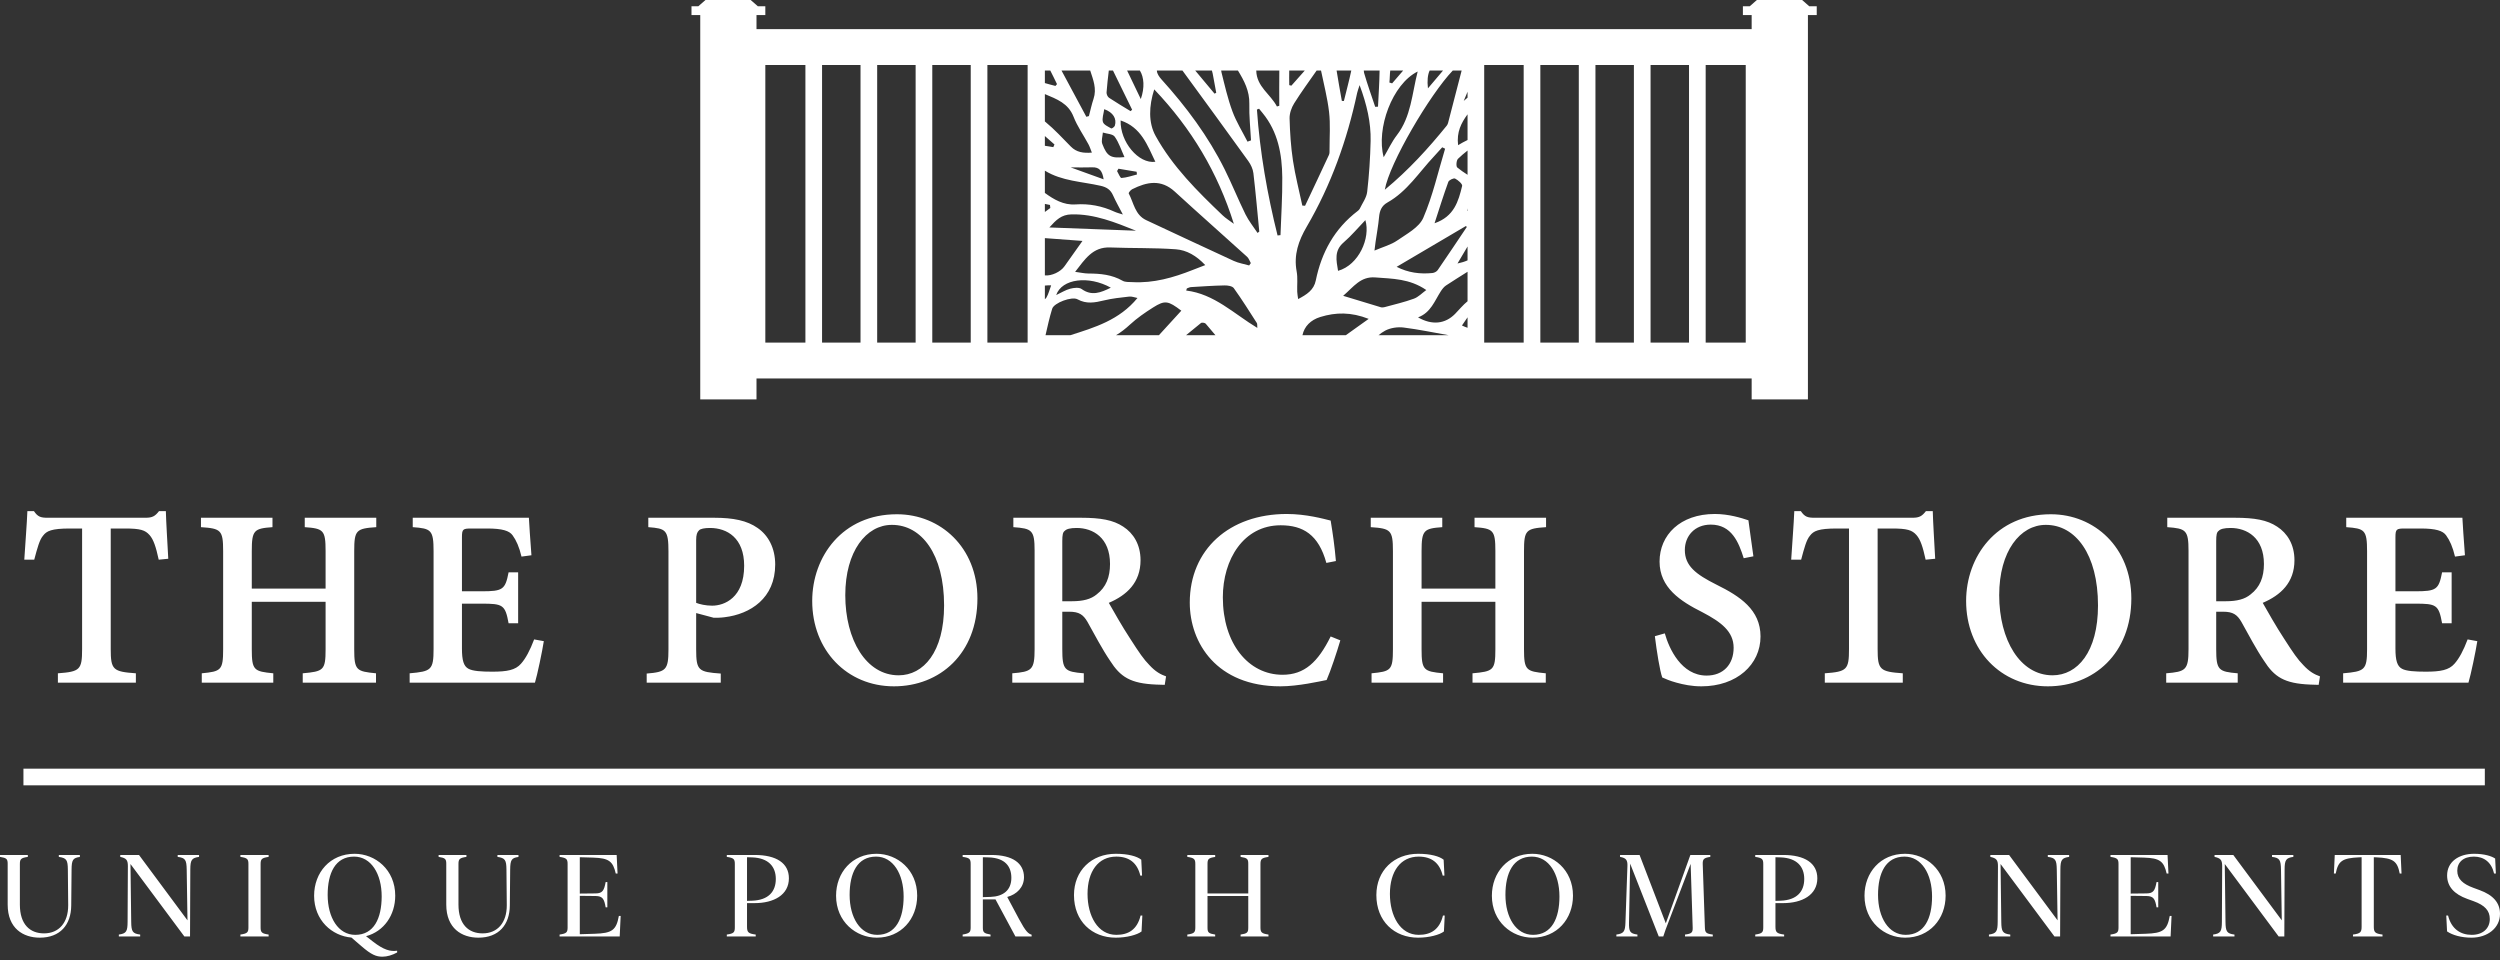 <?xml version="1.0" encoding="UTF-8"?>
<svg width="250px" height="96px" viewBox="0 0 250 96" version="1.1" xmlns="http://www.w3.org/2000/svg" xmlns:xlink="http://www.w3.org/1999/xlink">
    <rect x="0" y="0" width="250" height="96" fill="#333333" stroke="none"/>
    <title>logo_white</title>
    <g id="Homepage" stroke="none" stroke-width="1" fill="none" fill-rule="evenodd">
        <g id="Porch-Store-Home" transform="translate(-61, -29)" fill="#FFFFFF">
            <g id="Navigation" transform="translate(0, 18)">
                <path d="M63.344,89.536 L309.483,89.536 L309.483,87.87 L63.344,87.87 L63.344,89.536 Z M137.533,45.258 L141.541,45.258 L141.541,17.502 L137.533,17.502 L137.533,45.258 Z M143.206,45.258 L147.052,45.258 L147.052,17.502 L143.206,17.502 L143.206,45.258 Z M148.717,45.258 L152.563,45.258 L152.563,17.502 L148.717,17.502 L148.717,45.258 Z M154.228,45.258 L158.073,45.258 L158.073,17.502 L154.228,17.502 L154.228,45.258 Z M159.739,45.258 L163.763,45.258 L163.763,17.502 L159.739,17.502 L159.739,45.258 Z M165.487,39.557 C165.659,39.537 165.867,39.53 166.116,39.533 C165.949,39.985 165.85,40.401 165.645,40.751 C165.606,40.816 165.55,40.87 165.487,40.92 L165.487,39.557 Z M165.487,34.813 C166.758,34.902 168.028,35.001 169.247,35.092 C168.605,35.996 168.017,36.81 167.444,37.634 C167.065,38.179 166.167,38.603 165.487,38.543 L165.487,34.813 Z M165.487,31.391 C165.657,31.426 165.827,31.461 165.997,31.496 C166.009,31.597 166.02,31.697 166.032,31.798 C165.85,31.93 165.669,32.063 165.487,32.196 L165.487,31.391 Z M165.487,28.067 C167.196,29.119 169.19,29.153 171.068,29.581 C171.668,29.718 172.048,29.965 172.297,30.519 C172.581,31.155 172.93,31.762 173.286,32.451 C172.967,32.346 172.69,32.282 172.436,32.165 C171.2,31.597 169.912,31.349 168.551,31.442 C167.351,31.524 166.371,30.94 165.487,30.293 L165.487,28.067 Z M165.487,24.603 C165.836,24.91 166.143,25.18 166.448,25.448 C166.409,25.537 166.369,25.625 166.329,25.714 C166.063,25.653 165.759,25.634 165.487,25.579 L165.487,24.603 Z M165.487,20.409 C166.694,20.919 167.825,21.323 168.355,22.675 C168.732,23.64 169.349,24.508 169.844,25.427 C169.976,25.67 170.057,25.939 170.187,26.261 C169.332,26.328 168.652,26.232 168.085,25.658 C167.259,24.822 166.462,23.947 165.558,23.204 C165.534,23.184 165.51,23.164 165.487,23.143 L165.487,20.409 Z M165.487,18.05 L166.027,18.05 C166.264,18.496 166.474,18.96 166.7,19.413 C166.648,19.473 166.597,19.534 166.544,19.594 C166.193,19.496 165.834,19.418 165.487,19.308 L165.487,18.05 Z M170.02,18.05 C170.314,18.966 170.693,19.87 170.354,20.884 C170.166,21.447 170.043,22.033 169.891,22.608 C169.805,22.631 169.719,22.655 169.634,22.678 C168.827,21.175 168.019,19.67 167.149,18.05 L170.02,18.05 Z M171.362,28.932 C170.198,28.512 169.144,28.13 168.061,27.738 C168.824,27.738 169.524,27.759 170.222,27.733 C170.954,27.706 171.238,28.105 171.362,28.932 L171.362,28.932 Z M171.285,24.254 C171.691,24.383 172.272,24.39 172.471,24.668 C172.897,25.265 173.125,26.003 173.447,26.71 C172.087,26.847 171.711,26.648 171.232,25.399 C171.108,25.072 171.26,24.638 171.285,24.254 L171.285,24.254 Z M171.423,21.917 C172.315,22.238 172.695,22.865 172.485,23.568 C172.448,23.691 172.18,23.875 172.127,23.844 C171.818,23.665 171.383,23.481 171.295,23.202 C171.183,22.846 171.36,22.399 171.423,21.917 L171.423,21.917 Z M171.88,18.05 L172.297,18.05 C172.935,19.357 173.575,20.664 174.213,21.972 C174.163,22.02 174.111,22.068 174.06,22.116 C173.339,21.675 172.607,21.248 171.904,20.778 C171.761,20.683 171.643,20.421 171.655,20.245 C171.706,19.512 171.797,18.781 171.88,18.05 L171.88,18.05 Z M174.985,18.05 C175.405,18.72 175.482,19.764 175.08,20.907 C174.593,19.892 174.156,18.982 173.709,18.05 L174.985,18.05 Z M176.423,19.938 C180.152,23.853 182.777,28.252 184.386,33.385 C183.962,33.066 183.58,32.836 183.267,32.537 C180.744,30.133 178.258,27.661 176.564,24.599 C175.825,23.264 175.889,21.602 176.423,19.938 L176.423,19.938 Z M176.689,18.05 L179.242,18.05 C181.446,21.068 183.654,24.082 185.836,27.115 C186.085,27.462 186.291,27.902 186.34,28.32 C186.57,30.262 186.738,32.211 186.928,34.158 C186.87,34.204 186.813,34.249 186.756,34.295 C186.349,33.678 185.874,33.095 185.549,32.437 C184.821,30.96 184.207,29.427 183.475,27.953 C181.822,24.628 179.625,21.679 177.141,18.933 C176.927,18.696 176.699,18.37 176.688,18.079 C176.688,18.07 176.689,18.059 176.689,18.05 L176.689,18.05 Z M182.19,18.05 C182.22,18.147 182.247,18.252 182.27,18.365 C182.394,19 182.506,19.639 182.623,20.276 C182.567,20.306 182.511,20.336 182.454,20.366 C181.811,19.597 181.169,18.827 180.52,18.05 L182.19,18.05 Z M184.791,18.05 C185.414,19.067 185.963,20.098 185.933,21.386 C185.904,22.601 186.038,23.82 186.101,25.037 C185.984,25.08 185.866,25.123 185.75,25.166 C185.24,24.161 184.632,23.192 184.244,22.141 C183.775,20.872 183.472,19.538 183.145,18.221 C183.132,18.17 183.123,18.112 183.117,18.05 L184.791,18.05 Z M188.933,18.05 C188.911,19.226 188.928,20.402 188.928,21.579 C188.85,21.602 188.772,21.625 188.693,21.648 C188.057,20.417 186.655,19.675 186.625,18.05 L188.933,18.05 Z M189.049,34.514 C188.951,34.524 188.853,34.535 188.756,34.546 C187.724,30.403 186.99,26.214 186.692,21.955 C186.763,21.927 186.834,21.9 186.905,21.872 C187.023,22.016 187.142,22.159 187.259,22.303 C188.8,24.181 189.207,26.425 189.228,28.749 C189.246,30.67 189.114,32.592 189.049,34.514 L189.049,34.514 Z M189.923,18.05 L191.482,18.05 C191.002,18.592 190.568,19.08 190.137,19.566 C190.067,19.548 189.995,19.531 189.925,19.514 C189.925,19.026 189.905,18.536 189.923,18.05 L189.923,18.05 Z M193.102,18.05 C193.386,19.427 193.743,20.796 193.905,22.186 C194.05,23.426 193.952,24.693 193.954,25.948 C193.955,26.129 193.968,26.332 193.896,26.489 C193.109,28.189 192.306,29.882 191.507,31.576 C191.415,31.571 191.324,31.564 191.232,31.558 C190.913,30.061 190.527,28.575 190.297,27.065 C190.087,25.674 189.996,24.257 189.958,22.85 C189.945,22.346 190.143,21.771 190.416,21.336 C191.12,20.212 191.906,19.139 192.666,18.05 L193.102,18.05 Z M196.131,18.05 C195.914,19.072 195.638,20.082 195.39,21.099 C195.321,21.096 195.253,21.093 195.185,21.091 C195.009,20.077 194.815,19.067 194.659,18.05 L196.131,18.05 Z M196.96,19.513 C197.679,21.446 198.102,23.239 198.062,25.101 C198.023,26.799 197.913,28.5 197.718,30.187 C197.651,30.772 197.239,31.318 196.973,31.877 C196.931,31.967 196.841,32.042 196.76,32.105 C194.45,33.868 193.15,36.239 192.579,39.047 C192.385,40.002 191.683,40.451 190.814,40.908 C190.775,40.611 190.728,40.392 190.722,40.171 C190.7,39.491 190.787,38.793 190.664,38.134 C190.358,36.482 190.855,35.069 191.672,33.67 C194.108,29.499 195.709,25.004 196.716,20.291 C196.758,20.095 196.835,19.907 196.96,19.513 L196.96,19.513 Z M198.96,18.05 C198.941,19.256 198.859,20.461 198.8,21.667 C198.707,21.672 198.613,21.677 198.519,21.682 C198.142,20.55 197.736,19.426 197.406,18.281 C197.388,18.214 197.377,18.134 197.376,18.05 L198.96,18.05 Z M202.767,18.151 C202.192,20.406 202.112,22.667 200.684,24.522 C200.183,25.174 199.83,25.941 199.369,26.723 C198.594,23.864 200.233,19.399 202.767,18.151 L202.767,18.151 Z M200.025,18.05 L201.32,18.05 C200.952,18.479 200.582,18.907 200.213,19.336 C200.121,19.308 200.031,19.28 199.939,19.252 C199.986,18.862 199.973,18.437 200.025,18.05 L200.025,18.05 Z M203.966,18.05 L205.307,18.05 C204.794,18.655 204.303,19.235 203.794,19.836 C203.708,19.076 203.766,18.479 203.966,18.05 L203.966,18.05 Z M207.164,18.05 C207.156,18.084 207.149,18.117 207.14,18.15 C206.726,19.762 206.308,21.373 205.887,22.984 C205.835,23.183 205.799,23.413 205.675,23.564 C203.833,25.836 201.873,27.997 199.48,29.975 C199.936,27.327 203.995,20.437 206.28,18.05 L207.164,18.05 Z M207.755,20.173 L207.755,20.765 C207.632,20.875 207.504,20.983 207.374,21.091 C207.501,20.787 207.626,20.481 207.755,20.173 L207.755,20.173 Z M209.42,45.258 L213.368,45.258 L213.368,17.502 L209.42,17.502 L209.42,45.258 Z M215.034,45.258 L218.88,45.258 L218.88,17.502 L215.034,17.502 L215.034,45.258 Z M220.545,45.258 L224.39,45.258 L224.39,17.502 L220.545,17.502 L220.545,45.258 Z M226.056,45.258 L229.901,45.258 L229.901,17.502 L226.056,17.502 L226.056,45.258 Z M231.567,45.258 L235.574,45.258 L235.574,17.502 L231.567,17.502 L231.567,45.258 Z M207.755,25.001 C207.447,25.161 207.109,25.323 206.809,25.517 C206.65,24.206 207.121,23.296 207.755,22.431 L207.755,25.001 Z M207.755,28.48 C207.383,28.241 207.043,28.009 206.727,27.748 C206.592,27.636 206.633,27.043 206.799,26.881 C207.091,26.592 207.409,26.328 207.755,26.055 L207.755,28.48 Z M207.755,32.081 C207.741,32.083 207.728,32.088 207.714,32.09 C207.728,32.003 207.741,31.917 207.755,31.832 L207.755,32.081 Z M207.755,37.036 C207.471,37.164 207.136,37.269 206.749,37.35 C207.103,36.752 207.433,36.194 207.755,35.65 L207.755,37.036 Z M207.755,41.126 C207.296,41.495 206.919,41.972 206.502,42.394 C205.512,43.395 204.205,43.544 202.804,42.737 C204.08,42.265 204.455,41.095 205.083,40.125 C205.222,39.91 205.392,39.687 205.6,39.549 C206.302,39.089 207.014,38.641 207.755,38.176 L207.755,41.126 Z M207.755,43.777 C207.586,43.724 207.399,43.648 207.196,43.549 C207.383,43.274 207.569,43.003 207.755,42.731 L207.755,43.777 Z M198.847,44.523 C199.066,44.345 199.286,44.186 199.523,44.061 C200.051,43.782 200.768,43.677 201.368,43.753 C202.882,43.944 204.378,44.263 205.883,44.523 L198.847,44.523 Z M194.804,38.084 C194.63,37.021 194.403,36.068 195.364,35.242 C196.129,34.585 196.782,33.796 197.537,33.012 C198.07,34.803 196.873,37.507 194.804,38.084 L194.804,38.084 Z M198.529,38.743 C200.234,38.876 201.958,38.854 203.629,40.003 C203.207,40.308 202.838,40.706 202.385,40.87 C201.437,41.217 200.445,41.443 199.467,41.711 C199.347,41.744 199.204,41.76 199.087,41.726 C197.893,41.371 196.701,41.004 195.316,40.582 C196.363,39.684 197.046,38.627 198.529,38.743 L198.529,38.743 Z M203.327,32.785 C202.914,33.741 201.675,34.388 200.723,35.049 C200.104,35.479 199.326,35.68 198.447,36.058 C198.5,35.633 198.525,35.415 198.556,35.199 C198.674,34.376 198.829,33.557 198.904,32.73 C198.96,32.088 199.147,31.584 199.744,31.25 C201.718,30.144 202.899,28.23 204.398,26.641 C204.679,26.343 204.948,26.034 205.223,25.73 C205.318,25.777 205.415,25.823 205.51,25.87 C204.808,28.187 204.279,30.577 203.327,32.785 L203.327,32.785 Z M207.584,33.606 C207.618,33.634 207.653,33.662 207.686,33.691 C206.717,35.133 205.756,36.579 204.772,38.009 C204.668,38.159 204.433,38.282 204.248,38.301 C203.007,38.428 201.81,38.272 200.665,37.683 C202.994,36.31 205.29,34.958 207.584,33.606 L207.584,33.606 Z M204.455,33.325 C204.938,31.844 205.353,30.503 205.834,29.185 C205.9,29.005 206.366,28.785 206.509,28.857 C206.807,29.008 207.259,29.401 207.214,29.59 C206.846,31.121 206.416,32.654 204.455,33.325 L204.455,33.325 Z M195.579,44.523 L191.244,44.523 C191.432,43.63 192.072,42.995 193.03,42.699 C194.58,42.221 196.104,42.194 197.868,42.888 C197.057,43.449 196.317,44.012 195.579,44.523 L195.579,44.523 Z M179.618,40.053 C179.642,39.983 179.663,39.912 179.687,39.841 C179.823,39.796 179.957,39.719 180.095,39.71 C181.214,39.642 182.333,39.563 183.453,39.542 C183.767,39.535 184.229,39.604 184.379,39.814 C185.191,40.944 185.93,42.127 186.682,43.299 C186.742,43.392 186.71,43.542 186.733,43.791 C184.376,42.37 182.438,40.398 179.618,40.053 L179.618,40.053 Z M179.601,44.523 C180.11,44.101 180.601,43.697 181.097,43.302 C181.187,43.231 181.486,43.274 181.569,43.368 C181.894,43.738 182.211,44.117 182.546,44.523 L179.601,44.523 Z M176.89,44.523 L172.597,44.523 C173.09,44.234 173.547,43.874 173.991,43.465 C174.694,42.817 175.496,42.26 176.309,41.748 C177.491,41.004 177.811,41.063 179.132,42.069 C178.369,42.906 177.629,43.72 176.89,44.523 L176.89,44.523 Z M172.082,39.768 C171.063,40.271 170.169,40.626 169.162,39.902 C168.9,39.714 168.38,39.778 168.016,39.873 C167.557,39.992 167.138,40.262 166.618,40.506 C167.184,38.866 169.869,38.533 172.082,39.768 L172.082,39.768 Z M172.019,35.746 C174.208,35.834 176.406,35.77 178.588,35.929 C179.67,36.008 180.649,36.577 181.524,37.51 C181.03,37.701 180.651,37.844 180.274,37.994 C178.338,38.762 176.362,39.33 174.248,39.213 C173.914,39.195 173.528,39.23 173.26,39.076 C172.19,38.464 171.038,38.355 169.847,38.352 C169.444,38.351 169.04,38.254 168.512,38.184 C169.497,36.928 170.264,35.676 172.019,35.746 L172.019,35.746 Z M174.601,34.071 C171.767,33.965 168.933,33.858 165.938,33.745 C166.616,32.985 167.141,32.461 168.146,32.438 C170.464,32.384 172.518,33.241 174.601,34.071 L174.601,34.071 Z M174.218,29.923 C175.682,29.187 177.101,28.896 178.486,30.168 C180.874,32.36 183.307,34.502 185.709,36.679 C185.883,36.836 185.961,37.098 186.083,37.311 C186.027,37.389 185.971,37.467 185.915,37.545 C185.4,37.397 184.857,37.311 184.376,37.091 C181.453,35.75 178.545,34.377 175.628,33.018 C174.494,32.49 174.374,31.29 173.874,30.345 C173.839,30.279 174.063,30 174.218,29.923 L174.218,29.923 Z M173.064,23.047 C175.117,23.729 175.732,25.507 176.535,27.178 C174.855,27.409 172.999,25.186 173.064,23.047 L173.064,23.047 Z M174.662,28.175 C174.673,28.266 174.685,28.358 174.696,28.449 C174.181,28.579 173.671,28.761 173.15,28.799 C173.019,28.809 172.855,28.351 172.707,28.108 C172.754,28.029 172.799,27.95 172.845,27.871 C173.451,27.973 174.057,28.074 174.662,28.175 L174.662,28.175 Z M165.551,44.523 C165.755,43.634 165.95,42.741 166.219,41.872 C166.401,41.284 168.186,40.618 168.751,40.931 C169.641,41.424 170.485,41.264 171.391,41.043 C172.219,40.842 173.076,40.753 173.926,40.658 C174.184,40.629 174.458,40.746 174.748,40.799 C172.934,43.014 170.463,43.746 168.025,44.523 L165.551,44.523 Z M131.025,50.942 L136.65,50.942 L136.65,48.846 L236.166,48.846 L236.166,50.942 L241.792,50.942 L241.792,12.507 L242.674,12.507 L242.674,11.625 L241.924,11.625 L241.211,11 L236.689,11 L235.976,11.625 L235.29,11.625 L235.29,12.507 L236.166,12.507 L236.166,13.914 L136.65,13.914 L136.65,12.507 L137.533,12.507 L137.533,11.625 L136.782,11.625 L136.069,11 L131.548,11 L130.834,11.625 L130.149,11.625 L130.149,12.507 L131.025,12.507 L131.025,50.942 Z M136.232,101.069 L135.702,101.087 L135.702,96.723 L136.232,96.74 C137.858,96.802 138.581,97.671 138.581,98.896 C138.581,100.155 137.847,101.007 136.232,101.069 L136.232,101.069 Z M136.47,96.497 L133.681,96.497 L133.681,96.689 C134.376,96.791 134.483,96.909 134.483,97.406 L134.483,103.739 C134.483,104.236 134.376,104.355 133.681,104.456 L133.681,104.648 L136.571,104.648 L136.571,104.456 C135.809,104.36 135.702,104.208 135.702,103.66 L135.702,101.312 L136.47,101.312 C138.361,101.312 139.89,100.505 139.89,98.829 C139.89,97.321 138.643,96.497 136.47,96.497 L136.47,96.497 Z M148.722,104.485 C147.023,104.485 145.962,102.757 145.962,100.488 C145.962,98.315 146.723,96.661 148.609,96.661 C150.302,96.661 151.363,98.383 151.363,100.652 C151.363,102.825 150.601,104.485 148.722,104.485 L148.722,104.485 Z M148.654,96.379 C146.204,96.379 144.607,98.253 144.607,100.573 C144.607,103.175 146.605,104.767 148.671,104.767 C151.115,104.767 152.718,102.887 152.718,100.567 C152.718,97.965 150.72,96.379 148.654,96.379 L148.654,96.379 Z M185.059,96.689 C185.719,96.791 185.826,96.892 185.826,97.372 L185.826,100.347 L181.751,100.347 L181.751,97.372 C181.751,96.898 181.87,96.791 182.518,96.695 L182.518,96.497 L179.73,96.497 L179.73,96.689 C180.424,96.791 180.532,96.909 180.532,97.406 L180.532,103.739 C180.532,104.236 180.424,104.355 179.73,104.456 L179.73,104.648 L182.518,104.648 L182.518,104.456 C181.87,104.355 181.751,104.253 181.751,103.773 L181.751,100.601 L185.826,100.601 L185.826,103.773 C185.826,104.253 185.719,104.355 185.059,104.456 L185.059,104.648 L187.847,104.648 L187.847,104.456 C187.164,104.355 187.046,104.236 187.046,103.739 L187.046,97.406 C187.046,96.904 187.164,96.791 187.847,96.689 L187.847,96.497 L185.059,96.497 L185.059,96.689 Z M172.632,104.485 C170.769,104.485 169.753,102.582 169.753,100.392 C169.753,98.134 170.825,96.661 172.632,96.661 C173.919,96.661 174.726,97.287 175.031,98.558 L175.206,98.558 L175.127,96.971 C174.709,96.633 173.829,96.379 172.576,96.379 C170.159,96.379 168.398,98.055 168.398,100.511 C168.398,103.118 170.193,104.767 172.576,104.767 C173.654,104.767 174.721,104.49 175.155,104.146 L175.234,102.554 L175.059,102.554 C174.715,103.965 173.84,104.485 172.632,104.485 L172.632,104.485 Z M160.047,100.691 L159.285,100.714 L159.285,96.723 L159.889,96.74 C161.509,96.796 162.136,97.649 162.136,98.783 C162.136,100.008 161.34,100.646 160.047,100.691 L160.047,100.691 Z M162.904,102.91 L161.724,100.697 C162.695,100.432 163.4,99.715 163.4,98.716 C163.395,97.338 162.288,96.497 160.126,96.497 L157.265,96.497 L157.265,96.689 C157.959,96.78 158.066,96.892 158.066,97.406 L158.066,103.739 C158.066,104.225 157.959,104.338 157.265,104.456 L157.265,104.648 L160.053,104.648 L160.053,104.456 C159.404,104.343 159.285,104.236 159.285,103.773 L159.285,100.94 L160.55,100.94 L162.542,104.648 L164.162,104.648 L164.162,104.468 C163.829,104.372 163.575,104.163 162.904,102.91 L162.904,102.91 Z M78.772,96.689 C79.539,96.785 79.652,96.994 79.67,97.959 L79.748,103.034 L74.9,96.497 L73.026,96.497 L73.026,96.689 C73.624,96.819 73.787,96.994 73.787,97.604 L73.759,103.186 C73.754,104.135 73.635,104.355 72.884,104.456 L72.884,104.648 L75.018,104.648 L75.018,104.456 C74.251,104.36 74.132,104.151 74.121,103.186 L74.047,97.4 L79.438,104.648 L80.003,104.648 L80.031,97.959 C80.036,97.011 80.155,96.791 80.906,96.689 L80.906,96.497 L78.772,96.497 L78.772,96.689 Z M202.869,104.485 C201.007,104.485 199.991,102.582 199.991,100.392 C199.991,98.134 201.063,96.661 202.869,96.661 C204.157,96.661 204.964,97.287 205.269,98.558 L205.444,98.558 L205.364,96.971 C204.947,96.633 204.066,96.379 202.813,96.379 C200.397,96.379 198.636,98.055 198.636,100.511 C198.636,103.118 200.431,104.767 202.813,104.767 C203.891,104.767 204.958,104.49 205.393,104.146 L205.472,102.554 L205.297,102.554 C204.953,103.965 204.078,104.485 202.869,104.485 L202.869,104.485 Z M66.882,96.689 C67.661,96.802 67.774,97.005 67.785,97.954 L67.819,101.51 C67.83,103.282 66.876,104.338 65.403,104.338 C63.997,104.338 62.987,103.446 62.987,101.459 L62.987,97.406 C62.987,96.909 63.094,96.791 63.783,96.689 L63.783,96.497 L61,96.497 L61,96.689 C61.649,96.791 61.767,96.892 61.767,97.372 L61.767,101.459 C61.767,103.847 63.326,104.767 64.979,104.767 C67.011,104.767 68.107,103.485 68.123,101.555 L68.157,97.948 C68.169,97.005 68.281,96.791 68.987,96.695 L68.987,96.497 L66.882,96.497 L66.882,96.689 Z M120.464,104.377 L118.98,104.423 L118.98,100.584 L120.572,100.601 C121.254,100.612 121.424,100.889 121.565,101.735 L121.734,101.735 L121.734,99.207 L121.565,99.207 C121.407,100.07 121.243,100.33 120.572,100.341 L118.98,100.358 L118.98,96.723 L120.329,96.762 C121.875,96.813 122.299,97.118 122.575,98.354 L122.756,98.354 L122.666,96.497 L116.959,96.497 L116.959,96.689 C117.653,96.791 117.76,96.909 117.76,97.406 L117.76,103.739 C117.76,104.236 117.653,104.355 116.959,104.456 L116.959,104.648 L122.97,104.648 L123.066,102.594 L122.886,102.594 C122.626,104.033 122.191,104.321 120.464,104.377 L120.464,104.377 Z M110.741,96.689 C111.52,96.802 111.633,97.005 111.645,97.954 L111.678,101.51 C111.69,103.282 110.736,104.338 109.263,104.338 C107.857,104.338 106.847,103.446 106.847,101.459 L106.847,97.406 C106.847,96.909 106.954,96.791 107.642,96.689 L107.642,96.497 L104.86,96.497 L104.86,96.689 C105.509,96.791 105.627,96.892 105.627,97.372 L105.627,101.459 C105.627,103.847 107.185,104.767 108.839,104.767 C110.871,104.767 111.967,103.485 111.983,101.555 L112.017,97.948 C112.029,97.005 112.142,96.791 112.847,96.695 L112.847,96.497 L110.741,96.497 L110.741,96.689 Z M85.04,96.689 C85.735,96.791 85.842,96.909 85.842,97.406 L85.842,103.739 C85.842,104.236 85.735,104.355 85.04,104.456 L85.04,104.648 L87.862,104.648 L87.862,104.456 C87.174,104.355 87.061,104.236 87.061,103.739 L87.061,97.406 C87.061,96.909 87.174,96.791 87.862,96.689 L87.862,96.497 L85.04,96.497 L85.04,96.689 Z M96.526,104.485 C94.827,104.485 93.766,102.757 93.766,100.488 C93.766,98.315 94.528,96.661 96.408,96.661 C98.107,96.661 99.173,98.383 99.168,100.652 C99.162,102.825 98.4,104.485 96.526,104.485 L96.526,104.485 Z M98.287,105.151 L97.604,104.62 C99.399,104.14 100.523,102.509 100.523,100.567 C100.523,97.965 98.525,96.379 96.458,96.379 C94.009,96.379 92.411,98.253 92.411,100.573 C92.411,103.034 94.201,104.592 96.142,104.756 L97.119,105.596 C98.135,106.483 98.626,106.669 99.242,106.669 C99.715,106.669 100.235,106.511 100.715,106.246 L100.715,106.071 C100.032,106.172 99.371,105.992 98.287,105.151 L98.287,105.151 Z M275.554,104.377 L274.069,104.423 L274.069,100.584 L275.661,100.601 C276.344,100.612 276.514,100.889 276.654,101.735 L276.824,101.735 L276.824,99.207 L276.654,99.207 C276.496,100.07 276.333,100.33 275.661,100.341 L274.069,100.358 L274.069,96.723 L275.418,96.762 C276.965,96.813 277.388,97.118 277.665,98.354 L277.846,98.354 L277.755,96.497 L272.049,96.497 L272.049,96.689 C272.743,96.791 272.85,96.909 272.85,97.406 L272.85,103.739 C272.85,104.236 272.743,104.355 272.049,104.456 L272.049,104.648 L278.06,104.648 L278.156,102.594 L277.975,102.594 C277.716,104.033 277.281,104.321 275.554,104.377 L275.554,104.377 Z M265.78,96.689 C266.548,96.785 266.661,96.994 266.678,97.959 L266.757,103.034 L261.908,96.497 L260.034,96.497 L260.034,96.689 C260.632,96.819 260.796,96.994 260.796,97.604 L260.768,103.186 C260.762,104.135 260.643,104.355 259.893,104.456 L259.893,104.648 L262.026,104.648 L262.026,104.456 C261.259,104.36 261.14,104.151 261.129,103.186 L261.056,97.4 L266.446,104.648 L267.011,104.648 L267.039,97.959 C267.045,97.011 267.163,96.791 267.914,96.689 L267.914,96.497 L265.78,96.497 L265.78,96.689 Z M251.565,104.485 C249.866,104.485 248.804,102.757 248.804,100.488 C248.804,98.315 249.566,96.661 251.452,96.661 C253.145,96.661 254.206,98.383 254.206,100.652 C254.206,102.825 253.444,104.485 251.565,104.485 L251.565,104.485 Z M251.497,96.379 C249.047,96.379 247.45,98.253 247.45,100.573 C247.45,103.175 249.448,104.767 251.514,104.767 C253.958,104.767 255.561,102.887 255.561,100.567 C255.561,97.965 253.563,96.379 251.497,96.379 L251.497,96.379 Z M288.201,96.689 C288.969,96.785 289.082,96.994 289.099,97.959 L289.178,103.034 L284.329,96.497 L282.455,96.497 L282.455,96.689 C283.053,96.819 283.217,96.994 283.217,97.604 L283.189,103.186 C283.183,104.135 283.064,104.355 282.314,104.456 L282.314,104.648 L284.447,104.648 L284.447,104.456 C283.68,104.36 283.561,104.151 283.55,103.186 L283.477,97.4 L288.867,104.648 L289.432,104.648 L289.46,97.959 C289.466,97.011 289.584,96.791 290.335,96.689 L290.335,96.497 L288.201,96.497 L288.201,96.689 Z M214.303,104.485 C212.604,104.485 211.543,102.757 211.543,100.488 C211.543,98.315 212.304,96.661 214.19,96.661 C215.883,96.661 216.944,98.383 216.944,100.652 C216.944,102.825 216.182,104.485 214.303,104.485 L214.303,104.485 Z M214.235,96.379 C211.785,96.379 210.188,98.253 210.188,100.573 C210.188,103.175 212.186,104.767 214.252,104.767 C216.696,104.767 218.299,102.887 218.299,100.567 C218.299,97.965 216.301,96.379 214.235,96.379 L214.235,96.379 Z M294.475,96.497 L294.39,98.354 L294.571,98.354 C294.819,97.09 295.237,96.813 296.902,96.734 L297.162,96.723 L297.162,103.66 C297.162,104.208 297.054,104.36 296.298,104.456 L296.298,104.648 L299.25,104.648 L299.25,104.456 C298.488,104.36 298.381,104.208 298.381,103.66 L298.381,96.723 L298.641,96.734 C300.306,96.813 300.729,97.09 300.972,98.354 L301.153,98.354 L301.068,96.497 L294.475,96.497 Z M308.951,100.008 L308.325,99.777 C307.32,99.404 306.727,98.924 306.727,98.072 C306.727,97.242 307.32,96.661 308.387,96.661 C309.403,96.661 310.153,97.231 310.408,98.354 L310.588,98.354 L310.515,96.853 C310.165,96.616 309.442,96.379 308.409,96.379 C306.913,96.379 305.711,97.152 305.711,98.546 C305.711,99.653 306.422,100.42 307.726,100.889 L308.364,101.12 C309.471,101.521 309.979,102.057 309.979,102.898 C309.979,103.864 309.262,104.485 308.172,104.485 C307.071,104.485 306.14,103.909 305.807,102.554 L305.626,102.554 L305.706,104.14 C306.23,104.507 307.122,104.767 308.155,104.767 C309.719,104.767 311,103.824 311,102.39 C311,101.273 310.317,100.505 308.951,100.008 L308.951,100.008 Z M231.488,103.739 L231.273,97.406 C231.262,96.915 231.38,96.785 232.03,96.689 L232.03,96.497 L230.037,96.497 L227.581,103.333 L224.957,96.497 L223.004,96.497 L223.004,96.689 C223.602,96.796 223.765,96.994 223.743,97.604 L223.545,103.248 C223.512,104.146 223.387,104.355 222.637,104.456 L222.637,104.648 L224.742,104.648 L224.742,104.456 C223.985,104.355 223.884,104.146 223.901,103.237 L224.014,97.361 L226.876,104.648 L227.327,104.648 L227.559,103.965 L230.065,97.389 L230.268,103.751 C230.285,104.259 230.161,104.372 229.501,104.456 L229.501,104.648 L232.278,104.648 L232.278,104.456 C231.595,104.366 231.504,104.253 231.488,103.739 L231.488,103.739 Z M239.075,101.069 L238.545,101.087 L238.545,96.723 L239.075,96.74 C240.701,96.802 241.424,97.671 241.424,98.896 C241.424,100.155 240.69,101.007 239.075,101.069 L239.075,101.069 Z M239.313,96.497 L236.524,96.497 L236.524,96.689 C237.219,96.791 237.326,96.909 237.326,97.406 L237.326,103.739 C237.326,104.236 237.219,104.355 236.524,104.456 L236.524,104.648 L239.414,104.648 L239.414,104.456 C238.652,104.36 238.545,104.208 238.545,103.66 L238.545,101.312 L239.313,101.312 C241.204,101.312 242.733,100.505 242.733,98.829 C242.733,97.321 241.486,96.497 239.313,96.497 L239.313,96.497 Z M83.314,66.109 L83.314,75.936 C83.314,78.034 83.099,78.141 81.177,78.33 L81.177,79.27 L88.329,79.27 L88.329,78.33 C86.407,78.141 86.178,78.034 86.178,75.936 L86.178,71.177 L93.559,71.177 L93.559,75.936 C93.559,78.034 93.344,78.141 91.273,78.33 L91.273,79.27 L98.6,79.27 L98.6,78.33 C96.651,78.141 96.422,78.034 96.422,75.936 L96.422,66.109 C96.422,64.012 96.624,63.85 98.627,63.716 L98.627,62.775 L91.475,62.775 L91.475,63.716 C93.344,63.85 93.559,64.012 93.559,66.109 L93.559,69.86 L86.178,69.86 L86.178,66.109 C86.178,64.012 86.407,63.85 88.248,63.716 L88.248,62.775 L81.097,62.775 L81.097,63.716 C83.099,63.85 83.314,64.012 83.314,66.109 L83.314,66.109 Z M130.616,65.007 C130.616,64.482 130.71,64.213 130.899,64.039 C131.033,63.877 131.45,63.797 132.001,63.797 C133.708,63.797 135.416,64.792 135.416,67.575 C135.416,70.787 133.426,71.567 132.216,71.567 C131.557,71.567 130.952,71.419 130.616,71.285 L130.616,65.007 Z M133.076,78.356 C130.844,78.195 130.616,78.06 130.616,75.936 L130.616,72.307 L132.377,72.777 C132.659,72.777 133.076,72.777 133.452,72.723 C136.047,72.414 138.52,70.814 138.52,67.453 C138.52,65.813 137.835,64.536 136.76,63.797 C135.711,63.058 134.34,62.775 132.404,62.775 L125.83,62.775 L125.83,63.716 C127.591,63.85 127.846,63.985 127.846,66.163 L127.846,75.936 C127.846,78.007 127.591,78.195 125.669,78.356 L125.669,79.27 L133.076,79.27 L133.076,78.356 Z M65.311,64.563 C65.661,64.106 66.131,63.85 68,63.85 L69.21,63.85 L69.21,75.909 C69.21,77.98 68.995,78.168 66.789,78.33 L66.789,79.27 L74.587,79.27 L74.587,78.33 C72.302,78.168 72.073,77.98 72.073,75.909 L72.073,63.85 L73.485,63.85 C75.057,63.85 75.514,64.012 75.959,64.509 C76.348,64.953 76.59,65.665 76.872,66.969 L77.827,66.875 C77.746,65.316 77.612,63.218 77.585,62.116 L76.899,62.116 C76.51,62.614 76.24,62.775 75.568,62.775 L65.768,62.775 C65.082,62.775 64.787,62.694 64.397,62.116 L63.738,62.116 C63.684,63.461 63.536,65.235 63.429,66.969 L64.423,66.969 C64.733,65.813 64.948,64.98 65.311,64.563 L65.311,64.563 Z M115.382,75.116 L114.414,74.941 C113.997,76.044 113.567,76.85 113.096,77.375 C112.544,78.007 111.712,78.168 110.233,78.168 C109.157,78.168 108.27,78.114 107.84,77.872 C107.369,77.617 107.195,77.039 107.195,75.856 L107.195,71.365 L109.157,71.365 C111.281,71.365 111.523,71.473 111.859,73.328 L112.814,73.328 L112.814,68.233 L111.859,68.233 C111.523,69.967 111.281,70.129 109.157,70.129 L107.195,70.129 L107.195,64.738 C107.195,63.904 107.289,63.85 108.163,63.85 L109.708,63.85 C111.241,63.85 111.94,64.079 112.263,64.536 C112.625,65.033 112.921,65.692 113.15,66.66 L114.144,66.526 C114.023,65.06 113.916,63.246 113.889,62.775 L102.274,62.775 L102.274,63.716 C104.116,63.85 104.357,63.985 104.357,66.136 L104.357,75.909 C104.357,78.007 104.116,78.141 101.965,78.33 L101.965,79.27 L114.494,79.27 C114.723,78.531 115.233,76.098 115.382,75.116 L115.382,75.116 Z M231.661,78.558 C229.148,78.558 227.91,75.882 227.48,74.336 L226.486,74.619 C226.674,76.138 226.983,78.087 227.225,78.746 C227.534,78.881 227.965,79.082 228.663,79.27 C229.349,79.458 230.169,79.633 231.137,79.633 C234.686,79.633 237.052,77.455 237.052,74.646 C237.052,71.97 234.995,70.626 232.656,69.47 C230.559,68.421 229.484,67.575 229.484,66.001 C229.484,64.617 230.452,63.461 232.078,63.461 C234.162,63.461 234.874,65.235 235.372,66.822 L236.34,66.633 C236.125,65.007 235.95,63.931 235.842,63.03 C235.157,62.802 233.893,62.398 232.482,62.398 C229.013,62.398 226.956,64.509 226.956,67.158 C226.956,69.766 229.04,71.124 231.244,72.226 C233.114,73.207 234.363,74.148 234.363,75.775 C234.363,77.455 233.315,78.558 231.661,78.558 L231.661,78.558 Z M215.606,63.716 L215.606,62.775 L208.453,62.775 L208.453,63.716 C210.322,63.85 210.537,64.012 210.537,66.109 L210.537,69.86 L203.157,69.86 L203.157,66.109 C203.157,64.012 203.385,63.85 205.227,63.716 L205.227,62.775 L198.075,62.775 L198.075,63.716 C200.078,63.85 200.293,64.012 200.293,66.109 L200.293,75.936 C200.293,78.034 200.078,78.141 198.155,78.33 L198.155,79.27 L205.308,79.27 L205.308,78.33 C203.385,78.141 203.157,78.034 203.157,75.936 L203.157,71.177 L210.537,71.177 L210.537,75.936 C210.537,78.034 210.322,78.141 208.251,78.33 L208.251,79.27 L215.578,79.27 L215.578,78.33 C213.629,78.141 213.4,78.034 213.4,75.936 L213.4,66.109 C213.4,64.012 213.602,63.85 215.606,63.716 L215.606,63.716 Z M189.064,63.528 C191.296,63.528 192.856,64.456 193.636,67.292 L194.59,67.104 C194.456,65.558 194.294,64.456 194.066,63.058 C193.353,62.882 191.619,62.398 189.67,62.398 C183.943,62.398 179.977,65.948 179.977,71.258 C179.977,75.304 182.679,79.633 189.038,79.633 C190.799,79.633 192.977,79.136 193.662,79.001 C194.066,78.087 194.684,76.218 195.034,75.036 L194.066,74.646 C192.802,77.2 191.458,78.477 189.253,78.477 C185.838,78.477 183.284,75.358 183.284,70.733 C183.284,66.929 185.368,63.528 189.064,63.528 L189.064,63.528 Z M155.409,71.54 C155.409,76.218 153.339,78.531 150.865,78.531 C147.611,78.531 145.528,74.982 145.528,70.518 C145.528,66.109 147.639,63.488 150.179,63.488 L150.206,63.488 C153.15,63.488 155.409,66.418 155.409,71.54 L155.409,71.54 Z M150.677,62.426 C145.245,62.426 142.221,66.66 142.221,71.097 C142.221,76.017 145.689,79.633 150.394,79.633 C154.992,79.633 158.743,76.353 158.743,70.841 C158.743,65.746 155.046,62.426 150.703,62.426 L150.677,62.426 Z M167.229,65.114 C167.229,64.482 167.283,64.213 167.485,64.079 C167.646,63.904 168.009,63.797 168.668,63.797 C170.294,63.797 172.002,64.765 172.002,67.399 C172.002,68.703 171.612,69.712 170.671,70.438 C170.093,70.922 169.3,71.124 168.197,71.124 L167.229,71.124 L167.229,65.114 Z M167.928,72.172 C168.91,72.172 169.326,72.468 169.743,73.18 C170.456,74.458 171.249,75.963 172.002,77.066 C173.037,78.692 174.032,79.351 176.626,79.458 C176.922,79.458 177.231,79.485 177.473,79.485 L177.607,78.638 C177.07,78.45 176.546,78.168 175.941,77.509 C175.39,76.958 174.919,76.272 174.032,74.888 C173.266,73.732 172.298,72.024 171.881,71.285 C173.682,70.518 175.054,69.255 175.054,67.023 C175.054,65.45 174.341,64.321 173.32,63.662 C172.324,63.003 171.088,62.775 169.084,62.775 L162.335,62.775 L162.335,63.716 C164.205,63.85 164.46,64.012 164.46,66.082 L164.46,75.909 C164.46,78.007 164.178,78.168 162.228,78.33 L162.228,79.27 L169.38,79.27 L169.38,78.33 C167.458,78.168 167.229,78.007 167.229,75.909 L167.229,72.172 L167.928,72.172 Z M241.087,62.116 L240.429,62.116 C240.374,63.461 240.227,65.235 240.119,66.969 L241.114,66.969 C241.423,65.813 241.638,64.98 242.002,64.563 C242.351,64.106 242.821,63.85 244.691,63.85 L245.9,63.85 L245.9,75.909 C245.9,77.98 245.685,78.168 243.48,78.33 L243.48,79.27 L251.278,79.27 L251.278,78.33 C248.993,78.168 248.763,77.98 248.763,75.909 L248.763,63.85 L250.176,63.85 C251.748,63.85 252.205,64.012 252.649,64.509 C253.039,64.953 253.28,65.665 253.563,66.969 L254.518,66.875 C254.437,65.316 254.302,63.218 254.276,62.116 L253.59,62.116 C253.2,62.614 252.931,62.775 252.259,62.775 L242.459,62.775 C241.773,62.775 241.477,62.694 241.087,62.116 L241.087,62.116 Z M265.571,63.488 L265.598,63.488 C268.541,63.488 270.8,66.418 270.8,71.54 C270.8,76.218 268.73,78.531 266.256,78.531 C263.003,78.531 260.919,74.982 260.919,70.518 C260.919,66.109 263.03,63.488 265.571,63.488 L265.571,63.488 Z M265.786,79.633 C270.383,79.633 274.134,76.353 274.134,70.841 C274.134,65.746 270.437,62.426 266.095,62.426 L266.068,62.426 C260.637,62.426 257.612,66.66 257.612,71.097 C257.612,76.017 261.081,79.633 265.786,79.633 L265.786,79.633 Z M308.731,75.116 L307.763,74.941 C307.347,76.044 306.916,76.85 306.446,77.375 C305.894,78.007 305.061,78.168 303.582,78.168 C302.507,78.168 301.62,78.114 301.19,77.872 C300.719,77.617 300.544,77.039 300.544,75.856 L300.544,71.365 L302.507,71.365 C304.631,71.365 304.873,71.473 305.209,73.328 L306.164,73.328 L306.164,68.233 L305.209,68.233 C304.873,69.967 304.631,70.129 302.507,70.129 L300.544,70.129 L300.544,64.738 C300.544,63.904 300.639,63.85 301.512,63.85 L303.058,63.85 C304.59,63.85 305.29,64.079 305.612,64.536 C305.975,65.033 306.271,65.692 306.5,66.66 L307.494,66.526 C307.373,65.06 307.266,63.246 307.239,62.775 L295.624,62.775 L295.624,63.716 C297.465,63.85 297.707,63.985 297.707,66.136 L297.707,75.909 C297.707,78.007 297.465,78.141 295.314,78.33 L295.314,79.27 L307.844,79.27 C308.073,78.531 308.583,76.098 308.731,75.116 L308.731,75.116 Z M282.62,65.114 C282.62,64.482 282.674,64.213 282.876,64.079 C283.037,63.904 283.401,63.797 284.059,63.797 C285.686,63.797 287.393,64.765 287.393,67.399 C287.393,68.703 287.003,69.712 286.062,70.438 C285.484,70.922 284.691,71.124 283.588,71.124 L282.62,71.124 L282.62,65.114 Z M284.771,78.33 C282.85,78.168 282.62,78.007 282.62,75.909 L282.62,72.172 L283.32,72.172 C284.301,72.172 284.718,72.468 285.135,73.18 C285.847,74.458 286.64,75.963 287.393,77.066 C288.428,78.692 289.423,79.351 292.018,79.458 C292.314,79.458 292.622,79.485 292.865,79.485 L292.999,78.638 C292.462,78.45 291.937,78.168 291.332,77.509 C290.781,76.958 290.311,76.272 289.423,74.888 C288.657,73.732 287.689,72.024 287.272,71.285 C289.073,70.518 290.445,69.255 290.445,67.023 C290.445,65.45 289.733,64.321 288.711,63.662 C287.716,63.003 286.479,62.775 284.476,62.775 L277.727,62.775 L277.727,63.716 C279.596,63.85 279.852,64.012 279.852,66.082 L279.852,75.909 C279.852,78.007 279.569,78.168 277.62,78.33 L277.62,79.27 L284.771,79.27 L284.771,78.33 Z" id="logo_white"></path>
            </g>
        </g>
    </g>
</svg>